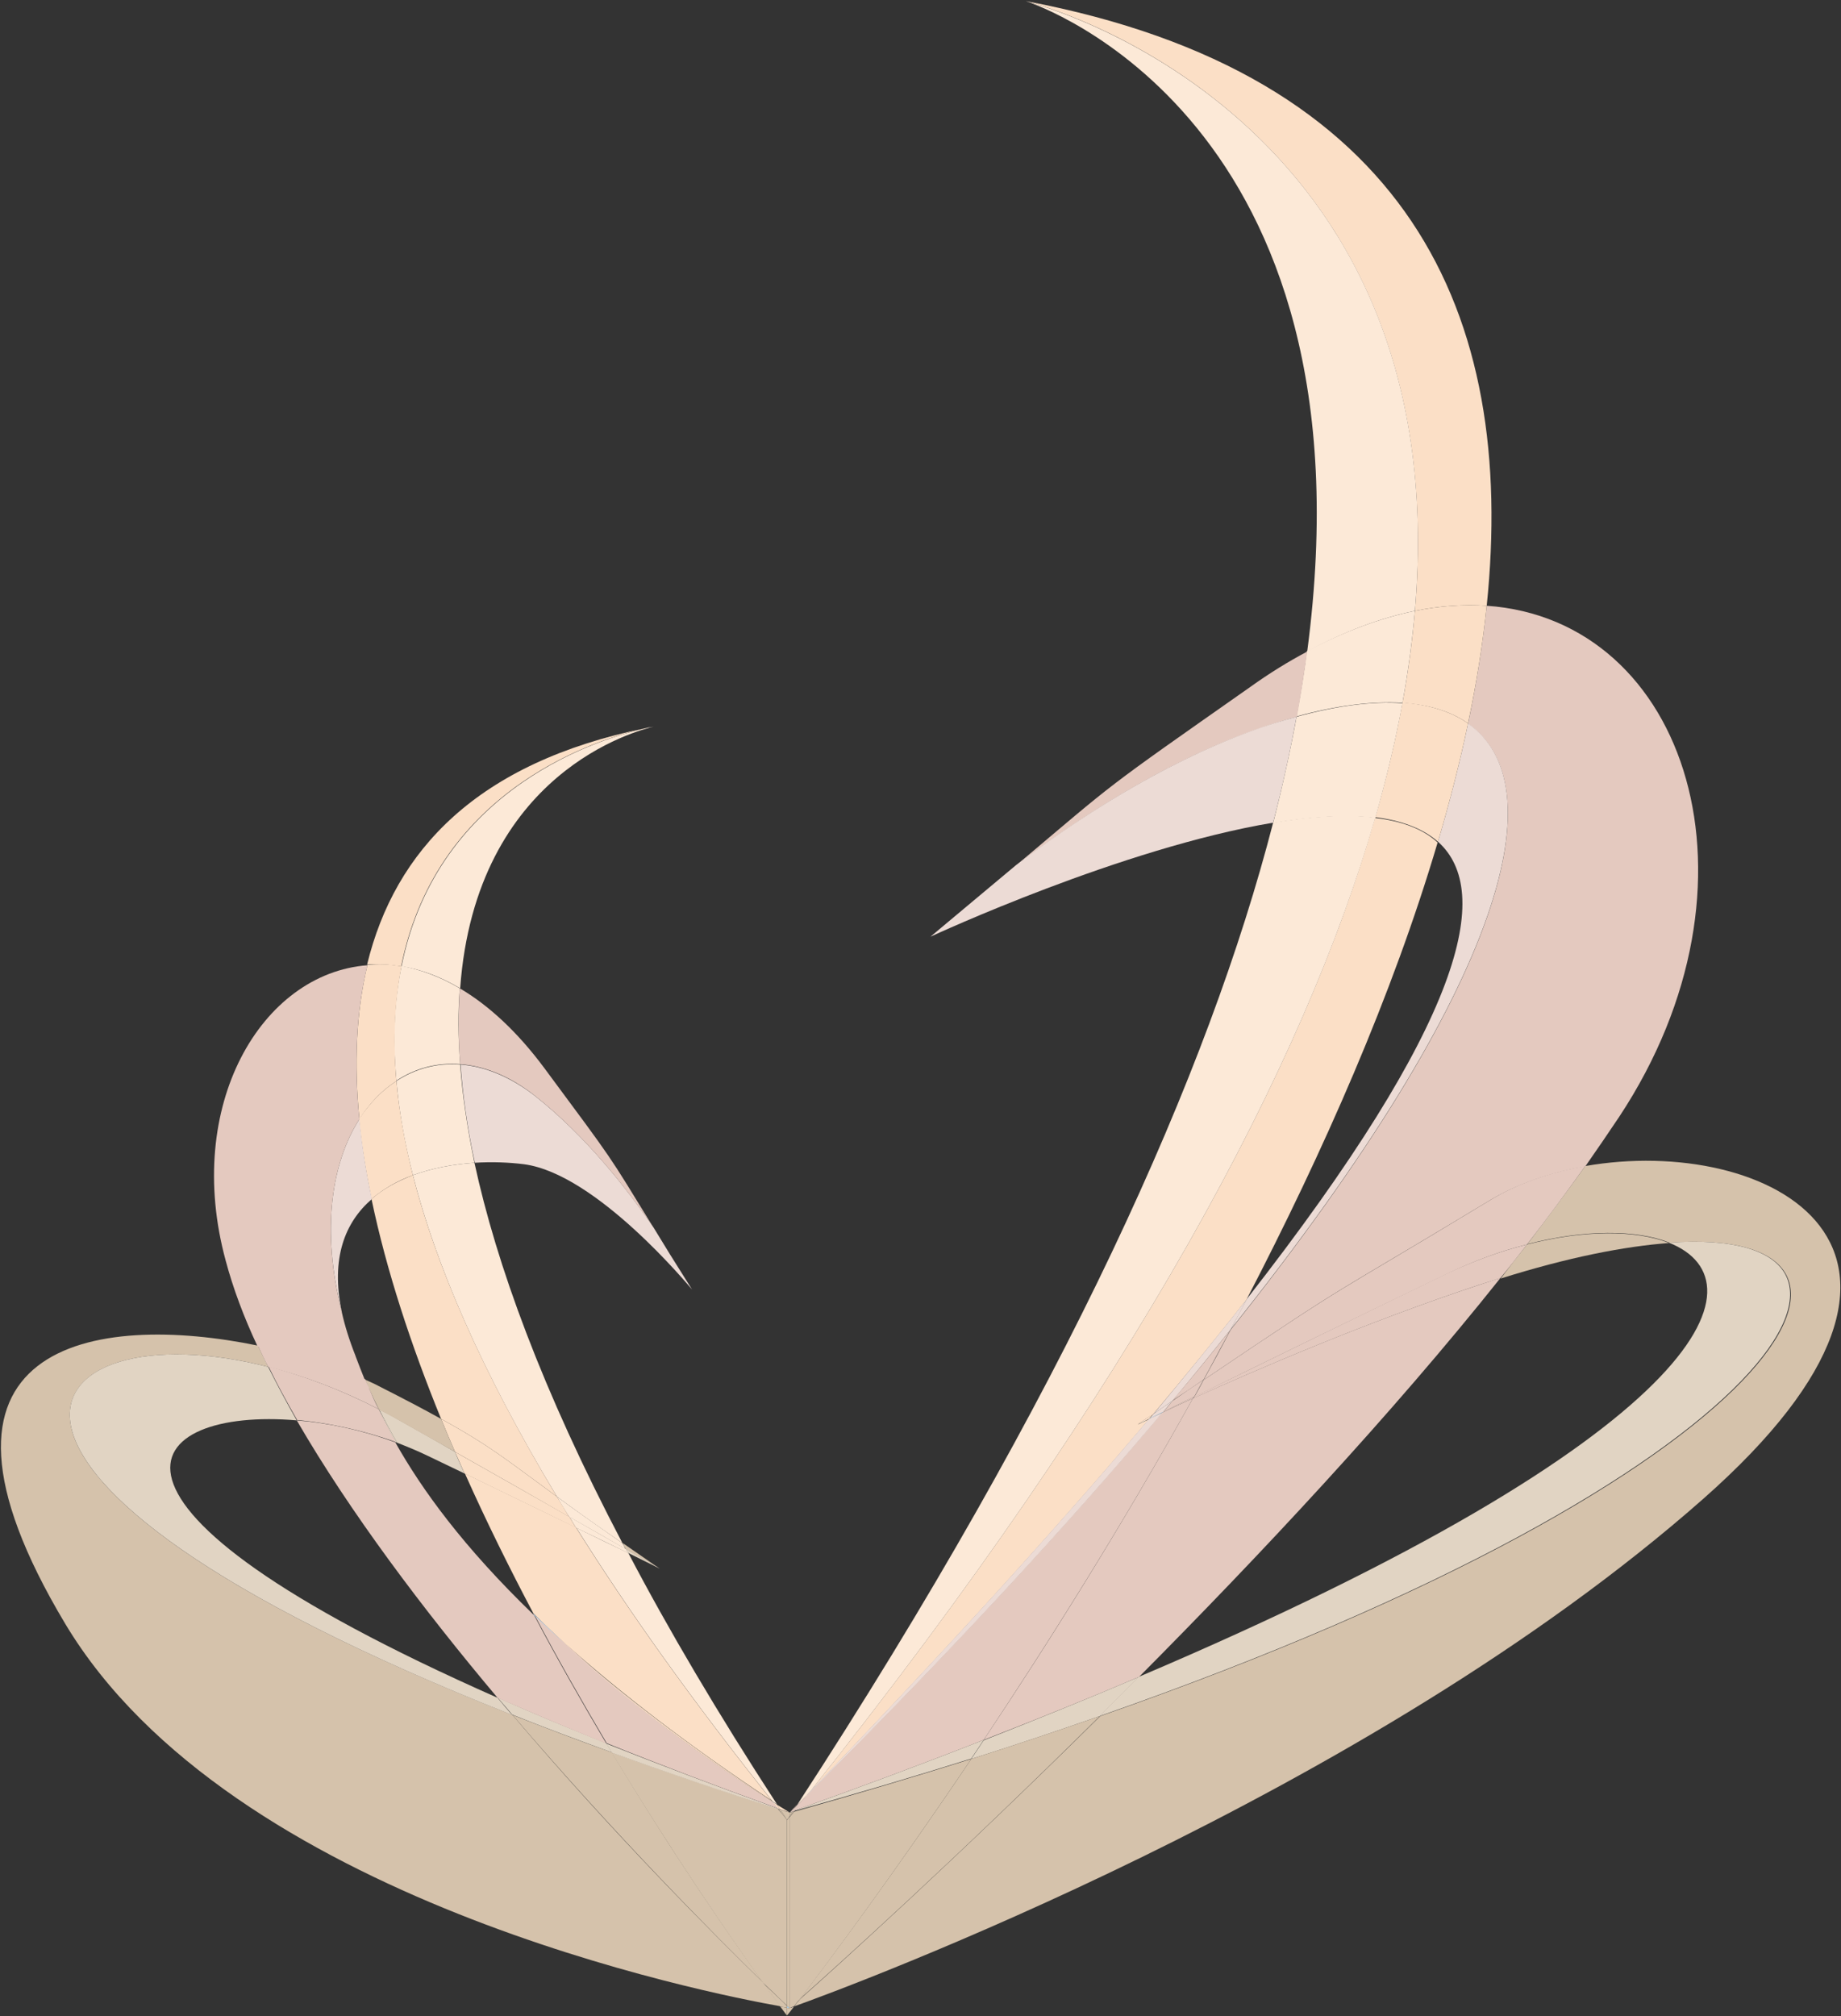 <svg xmlns="http://www.w3.org/2000/svg" width="502.5" height="550.2" viewBox="0 0 502.5 550.2"><rect x="0" y="0" width="502.5" height="550.2" fill="#333333" stroke="none"/><style>.st0{fill:#d5c2ab}.st1{fill:#e1d4c3}.st2{fill:#e4c9bf}.st3{fill:#fbdfc6}.st4{fill:#ecdbd5}.st5{fill:#fce9d7}.st6{fill:#b2d6f1}.st7{fill:#d7e8f7}</style><g id="XMLID_15_"><g id="XMLID_30_"><path id="XMLID_123_" class="st0" d="M432.7 318.2c49.5-8.7 110.4 21.9 32.1 90.9-91.9 81-233.5 133.2-248 138.4.4-.6 1-1.3 1.6-2 9.6-8.5 42.6-38.3 81.9-77.2 189.8-66.2 225.2-134.1 155.4-129.2-9.1-3.6-23.3-3.6-38.8.4 5.4-7.1 10.8-14.3 15.8-21.3z"/><path id="XMLID_122_" class="st1" d="M455.5 339.1c69.8-5 34.4 62.9-155.4 129.2l10.7-10.7c154.6-65.7 171.6-107.9 144.7-118.5z"/><path id="XMLID_121_" class="st2" d="M405.8 165.3c54.9 3.8 78.1 75.9 36.2 139.4-3 4.5-6.1 9-9.3 13.6-9.6 1.7-18.7 4.8-26.3 9.4-46.3 28-34.9 19.9-77.9 48.9 2.5-4.5 5-9.1 7.4-13.7 76.7-96.1 88.3-148.9 64.8-165.4 2.3-11 4-21.7 5.1-32.2z"/><path id="XMLID_120_" class="st0" d="M416.8 339.6c15.5-4 29.7-4 38.8-.4-12.2.9-27.6 3.9-46 9.7 2.4-3.2 4.8-6.3 7.2-9.3z"/><path id="XMLID_119_" class="st2" d="M432.7 318.2c-5 7-10.3 14.2-15.9 21.4-7.2 1.8-14.6 4.5-22 8.1-25.5 12.3-52.5 25.4-68.8 33.5.8-1.5 1.7-3 2.5-4.6 43-29 31.7-20.9 77.9-48.9 7.6-4.7 16.7-7.8 26.3-9.5z"/><path id="XMLID_118_" class="st2" d="M416.8 339.6c-2.4 3.1-4.8 6.2-7.3 9.2l-5.7 1.8c-30.5 10.1-60.7 23.1-78.1 31 .1-.2.2-.3.3-.5 16.4-8 43.3-21.2 68.8-33.5 7.4-3.5 14.8-6.2 22-8z"/><path id="XMLID_117_" class="st2" d="M403.8 350.6c1.9-.6 3.9-1.3 5.7-1.8-29.8 37.4-65.8 75.8-98.6 108.8-13.1 5.6-27.2 11.3-42.4 17.2 17.7-26.5 37.8-58.5 57.1-93.2 17.5-7.9 47.6-20.9 78.2-31z"/><path id="XMLID_116_" class="st3" d="M280 .3c104.8 19.8 134 85.5 125.8 165-6.1-.4-12.7 0-19.6 1.4C397.7 31.3 283.4 1.1 280 .3z"/><path id="XMLID_115_" class="st3" d="M386.2 166.7c6.9-1.4 13.4-1.8 19.6-1.4-1.1 10.5-2.8 21.2-5.1 32.1-4.7-3.3-10.7-5.1-17.9-5.6 1.6-8.7 2.7-17.1 3.4-25.1z"/><path id="XMLID_114_" class="st4" d="M400.7 197.4c23.5 16.5 11.9 69.3-64.8 165.4 1.5-2.8 2.9-5.5 4.4-8.3 59.5-76.1 67.3-111.3 52.2-124.8 3.2-10.9 6-21.7 8.2-32.3z"/><path id="XMLID_113_" class="st3" d="M400.7 197.4c-2.2 10.6-5 21.4-8.2 32.3-4.2-3.7-10.1-5.8-17.1-6.7 3.1-10.9 5.6-21.3 7.4-31.3 7.2.6 13.2 2.4 17.9 5.7z"/><path id="XMLID_112_" class="st5" d="M280 .3c3.4.9 117.8 31 106.2 166.4-9.2 1.9-19.1 5.5-29.4 11.1C376 32.6 283 1.3 280 .3z"/><path id="XMLID_111_" class="st5" d="M386.2 166.7c-.7 8-1.8 16.4-3.4 25.1-8.2-.5-18 .7-28.9 3.7 1.1-6.1 2.1-12 2.8-17.8 10.4-5.5 20.3-9.1 29.5-11z"/><path id="XMLID_110_" class="st5" d="M353.9 195.6c10.9-3 20.6-4.3 28.9-3.7-1.8 9.9-4.3 20.3-7.4 31.3-8.1-1-17.7-.3-27.9 1.4 2.6-10.2 4.7-19.8 6.4-29z"/><path id="XMLID_109_" class="st3" d="M310.5 388.7s.1-.1.3-.1c.1 0 .3-.1.4-.2h.1c.5-.3 1.3-.6 2.3-1.1-24.4 28.9-54.9 62.5-92.5 101.6 89-111.7 134.9-198.5 154.2-265.7 7 .8 13 2.9 17.1 6.7-12.3 41.6-31.2 84.4-52.2 124.8-7.6 9.7-16.1 20.1-25.5 31.3-1.3.7-2.7 1.7-4.2 2.7z"/><path id="XMLID_108_" class="st5" d="M347.5 224.5c10.2-1.7 19.8-2.4 27.9-1.4-19.4 67.3-65.3 154.1-154.2 265.7-1.2 1.2-2.4 2.5-3.6 3.7C291 379.8 330 292.3 347.5 224.5z"/><path id="XMLID_107_" class="st2" d="M356.8 177.8c-.8 5.8-1.7 11.7-2.8 17.8-4.1 1.1-8.4 2.5-12.8 4.1-24.7 9-47.7 24.2-63.9 36.5 28.2-23.8 23-20 63.9-48.7 5.3-3.8 10.5-7 15.6-9.7z"/><path id="XMLID_106_" class="st4" d="M353.9 195.6c-1.7 9.2-3.8 18.9-6.4 28.9-41.3 6.9-92.4 30.6-93.5 31.1l.1-.1c9.7-8.1 17.2-14.4 23.2-19.4 16.2-12.3 39.2-27.4 63.9-36.5 4.3-1.6 8.6-2.9 12.7-4z"/><path id="XMLID_105_" class="st4" d="M340.3 354.5c-1.4 2.8-2.9 5.6-4.4 8.3-5 6.3-10.3 12.8-15.9 19.5-1.6 1.1-3.4 2.3-5.1 3.5 9.3-11.2 17.8-21.6 25.4-31.3z"/><path id="XMLID_104_" class="st2" d="M335.9 362.8c-2.5 4.6-4.9 9.2-7.4 13.7-2.6 1.8-5.4 3.7-8.5 5.7 5.6-6.6 10.9-13.1 15.9-19.4z"/><path id="XMLID_103_" class="st2" d="M328.5 376.5c-.8 1.5-1.7 3.1-2.5 4.6-3.3 1.6-6.2 3-8.5 4.2.9-1 1.7-2 2.5-3 3-2.1 5.8-4 8.5-5.8z"/><path id="XMLID_102_" class="st2" d="M325.9 381.1c-.1.2-.2.3-.3.5-3.3 1.5-6.1 2.8-8.4 3.9l.2-.2c2.4-1.2 5.2-2.6 8.5-4.2z"/><path id="XMLID_101_" class="st4" d="M320 382.3c-.8 1-1.7 2-2.5 3-1.5.7-2.8 1.4-3.8 1.9.4-.5.8-.9 1.2-1.4 1.7-1.2 3.4-2.4 5.1-3.5z"/><path id="XMLID_100_" class="st2" d="M317.2 385.5c2.3-1.1 5.1-2.4 8.4-3.9-19.3 34.7-39.4 66.6-57.1 93.2-16 6.3-33.2 12.7-51.7 19.3 1.1-1.4 2.2-2.8 3.4-4.2 38.9-38.8 71-73.6 97-104.4z"/><path id="XMLID_99_" class="st6" d="M317.4 385.3c0 .1-.1.1-.2.2-1.4.7-2.7 1.3-3.7 1.7l.1-.1c1.1-.5 2.3-1.1 3.8-1.8z"/><path id="XMLID_98_" class="st3" d="M314.8 385.8c-.4.5-.8.9-1.2 1.4l-2.4 1.2h-.1c-.2.1-.3.2-.4.2-.1.1-.2.1-.3.1 1.6-1 3-2 4.4-2.9z"/><path id="XMLID_97_" class="st4" d="M313.6 387.2c1-.5 2.2-1 3.7-1.7-26 30.8-58.1 65.6-97.1 104.5l.9-1.2c37.6-39.1 68.1-72.7 92.5-101.6z"/><path id="XMLID_96_" class="st6" d="M313.6 387.2c-1.1.5-1.9.9-2.4 1.2l2.4-1.2z"/><path id="XMLID_95_" class="st6" d="M310.5 388.7s.1-.1.3-.1c-.2 0-.3.1-.3.1z"/><path id="XMLID_94_" class="st1" d="M310.9 457.6l-10.7 10.7c-11.2 3.9-22.8 7.8-35.1 11.7 1.1-1.7 2.3-3.4 3.4-5.1 15.2-6 29.3-11.7 42.4-17.3z"/><path id="XMLID_93_" class="st0" d="M265.1 480c12.2-3.9 23.9-7.8 35.1-11.7-39.3 39-72.3 68.7-81.9 77.2 7.2-9.4 24.9-33 46.8-65.5z"/><path id="XMLID_92_" class="st1" d="M268.5 474.8c-1.1 1.7-2.3 3.4-3.4 5.1-15.3 4.8-31.4 9.6-48.4 14.3 0-.1.1-.1.1-.1 18.5-6.6 35.7-13 51.7-19.3z"/><path id="XMLID_91_" class="st0" d="M265.1 480c-21.9 32.5-39.6 56.2-46.8 65.6-1.8 1.6-2.8 2.5-2.8 2.5v-52.2l1.2-1.5c17-4.8 33.1-9.6 48.4-14.4z"/><path id="XMLID_90_" class="st5" d="M221.1 488.8l-.9 1.2-2.8 2.8c.1-.1.1-.2.2-.3 1.1-1.2 2.3-2.5 3.5-3.7z"/><path id="XMLID_89_" class="st2" d="M217.4 492.8l2.8-2.8c-1.1 1.4-2.2 2.8-3.4 4.2-.2 0-.3.1-.5.2.4-.6.7-1.1 1.1-1.6z"/><path id="XMLID_88_" class="st5" d="M215.5 494.6c.7-.7 1.3-1.4 2-2.1-.1.1-.1.2-.2.3l-1.8 1.8z"/><path id="XMLID_87_" class="st2" d="M217.4 492.8c-.3.5-.7 1-1 1.5-.3.1-.6.2-.8.3.5-.6 1.1-1.2 1.8-1.8z"/><path id="XMLID_86_" class="st1" d="M216.8 494.2l-.1.1c-.1 0-.3.1-.4.1 0 0 0-.1.1-.1s.3-.1.4-.1z"/><path id="XMLID_85_" class="st0" d="M218.3 545.5c-.6.8-1.1 1.4-1.6 2-.8.3-1.2.4-1.2.4s1-.8 2.8-2.4z"/><path id="XMLID_84_" class="st0" d="M216.7 494.3l-1.2 1.5v-.2c.3-.4.5-.8.8-1.2.2 0 .3-.1.4-.1z"/><path id="XMLID_83_" class="st1" d="M216.4 494.3c-.1.1-.1.1 0 0-.3.2-.6.2-.8.3.2-.1.5-.2.8-.3z"/><path id="XMLID_82_" class="st0" d="M216.3 494.4c-.3.4-.5.8-.8 1.2v-1c.3 0 .5-.1.8-.2z"/><path id="XMLID_81_" class="st0" d="M215.5 548s.4-.1 1.2-.4c-1.2 1.6-1.9 2.4-1.9 2.4v-2.1c.5.1.7.1.7.1z"/><path id="XMLID_80_" class="st0" d="M215.5 495.8V548s-.2-.2-.7-.6v-50.7c.3-.3.5-.6.7-.9z"/><path id="XMLID_79_" class="st0" d="M215.5 495.6v.2c-.2.3-.4.6-.7.8.3-.3.5-.6.7-1z"/><path id="XMLID_78_" class="st0" d="M215.5 494.6v1c-.2.3-.4.7-.7 1-.6-.9-1.2-1.9-1.8-2.8.8.3 1.7.6 2.5.8z"/><path id="XMLID_77_" class="st3" d="M215.5 494.6c-.9-.3-1.7-.6-2.6-.9-.3-.4-.5-.8-.8-1.2 1.2.7 2.3 1.4 3.4 2.1z"/><path id="XMLID_76_" class="st1" d="M215.5 494.6c-.8-.3-1.7-.5-2.5-.8l-.1-.1c.9.3 1.7.6 2.6.9z"/><path id="XMLID_75_" class="st6" d="M215.5 548s-.2 0-.7-.1v-.5c.5.4.7.6.7.6z"/><path id="XMLID_74_" class="st0" d="M214.8 547.9v2.1c-.1-.1-.7-.9-1.8-2.4.8.1 1.4.2 1.8.3z"/><path id="XMLID_73_" class="st0" d="M214.8 547.4v.5c-.4-.1-1-.2-1.8-.3-1.1-1.5-2.7-3.7-4.8-6.5 3.3 3.1 5.6 5.2 6.6 6.3z"/><path id="XMLID_72_" class="st0" d="M214.8 496.6v50.7c-1.1-1-3.3-3.2-6.6-6.3-8.5-11.8-24.2-34.5-41.3-62.8 14 5 29.1 10.2 45.4 15.4.9 1 1.7 2 2.5 3z"/><path id="XMLID_71_" class="st0" d="M213 493.8c.6.9 1.2 1.9 1.8 2.8l-2.4-3c.2.1.4.2.6.2z"/><path id="XMLID_70_" class="st1" d="M212.9 493.7l.1.1c-.2-.1-.4-.1-.6-.2 0-.1-.1-.1-.1-.2.2.2.4.2.6.3z"/><path id="XMLID_69_" class="st3" d="M212.1 492.5c.3.4.5.8.8 1.2-.2-.1-.4-.1-.6-.2l-1.5-1.8c.5.2.9.5 1.3.8z"/><path id="XMLID_68_" class="st1" d="M212.3 493.5c0 .1.1.1.1.2-16.4-5.2-31.5-10.4-45.4-15.4-.5-.8-1-1.7-1.5-2.5 14.1 5.6 29.7 11.5 46.8 17.7z"/><path id="XMLID_67_" class="st7" d="M212.1 492.4l.1.1c-.4-.3-.8-.5-1.3-.8-.1-.1-.1-.1-.1-.2.4.3.8.6 1.3.9z"/><path id="XMLID_66_" class="st5" d="M212.1 492.4c-.4-.3-.9-.6-1.3-.9-21.8-27.3-39.4-52.1-53.5-74.6 5.5 2.7 10.4 5.1 14.2 6.9 10.9 20.8 24.4 43.7 40.6 68.6z"/><path id="XMLID_65_" class="st2" d="M210.9 491.7l1.5 1.8c-17.2-6.2-32.7-12.1-46.8-17.8-6.5-11-13.2-22.7-19.7-35 2.7 2.5 5.5 5.2 8.4 7.8.1 0 .1.1.1.1l.1.1c.1.1.2.2.3.2 15.3 14.2 33.8 28.5 56.1 42.8z"/><path id="XMLID_64_" class="st3" d="M210.7 491.5c.1.1.1.1.1.2-22.2-14.3-40.8-28.6-56.1-42.6 14.5 12.8 32.7 26.9 56 42.4z"/><path id="XMLID_63_" class="st0" d="M208.3 541c2 2.8 3.6 5 4.8 6.5-19.6-3.5-150.1-29-195.3-104.4-46.2-77.2 8.5-85 52.6-75.9.9 1.9 1.8 3.8 2.8 5.8-64.8-16.5-100.8 28.9 66.7 95 28 33 55.7 60.6 68.4 73z"/><path id="XMLID_62_" class="st4" d="M188.9 351.9c-.8-.9-26.1-31.6-45.9-34.2-4-.5-8.6-.7-13.4-.4-2.1-9.7-3.3-18.6-3.9-26.8 6.6.5 13.6 3.3 20.5 8.7 13.5 10.7 24.7 24.8 32.2 35.8 2.6 4.3 6 9.8 10.5 16.9z"/><path id="XMLID_61_" class="st0" d="M180.1 428.1c0-.1 0-.1 0 0 0-.1 0-.1 0 0-.7-.4-4.1-2.4-9.3-5.4-.3-.5-.6-1.1-.8-1.6 3 2.1 6.4 4.4 10.1 7z"/><path id="XMLID_60_" class="st5" d="M177.3 198.5c.4-.1.7-.1 1.1-.2-4.3 1-48.5 12.3-52.8 71.4-5.4-3.2-10.8-5.2-16-6 9.9-49.4 55.5-62.5 66.7-65 .1 0 .2 0 .3-.1h.1c.1 0 .3-.1.4-.1 0 .1.1 0 .2 0z"/><path id="XMLID_59_" class="st2" d="M178.3 334.9c-7.5-11-18.7-25.1-32.2-35.8-6.8-5.4-13.8-8.2-20.5-8.7-.6-7.5-.5-14.4-.1-20.7 7.8 4.6 15.6 11.7 23.1 21.8 19.5 26.3 17.1 22.9 29.7 43.4z"/><path id="XMLID_58_" class="st7" d="M177.3 198.5c-.1 0-.2 0-.3.1.1 0 .2-.1.3-.1z"/><path id="XMLID_57_" class="st1" d="M180 428c-.6-.3-3.8-1.9-8.7-4.3-.2-.4-.4-.7-.6-1.1 5.3 3.1 8.7 5 9.3 5.4z"/><path id="XMLID_56_" class="st5" d="M170.8 422.7c.2.4.4.7.6 1.1-3.8-1.9-8.6-4.2-14.2-6.9l-1.8-3c6 3.4 11.2 6.4 15.4 8.8z"/><path id="XMLID_55_" class="st5" d="M169.9 421.1c.3.5.6 1.1.8 1.6-4.1-2.4-9.4-5.4-15.4-8.8-1.1-1.8-2.3-3.7-3.3-5.5 4.6 3.4 10.4 7.5 17.9 12.7z"/><path id="XMLID_54_" class="st0" d="M167 478.2c17 28.3 32.8 51 41.3 62.8-12.7-12.4-40.3-40.1-68.4-73 8.5 3.3 17.5 6.8 27.1 10.2z"/><path id="XMLID_53_" class="st1" d="M165.5 475.7c.5.8 1 1.7 1.5 2.5-9.6-3.5-18.7-6.9-27.2-10.3-1.3-1.6-2.7-3.1-4-4.7 9.1 4.1 19 8.2 29.7 12.5z"/><path id="XMLID_52_" class="st2" d="M145.8 440.8c6.5 12.3 13.2 24 19.7 35-10.7-4.3-20.6-8.5-29.7-12.5-20.2-24-40.2-50.5-54.8-75.7 8.7.7 18 2.7 26.9 6 7.2 12.8 18.5 28.5 37.9 47.2z"/><path id="XMLID_51_" class="st3" d="M157.2 416.8c14.1 22.5 31.7 47.3 53.5 74.6-23.3-15.4-41.5-29.6-55.9-42.4-.1-.1-.2-.1-.3-.2l-.1-.1-.1-.1c-3-2.8-5.9-5.5-8.7-8.3-6.5-12.3-12.9-25.2-18.7-38.2 10.7 5.2 21.4 10.4 30.3 14.7z"/><path id="XMLID_50_" class="st3" d="M155.4 413.9l1.8 3c-8.9-4.4-19.6-9.5-30.4-14.8-.9-2-1.7-3.9-2.6-5.9 11 6.2 21.9 12.4 31.2 17.7-.1-.1-.1-.1 0 0z"/><path id="XMLID_49_" class="st3" d="M152 408.4c1.1 1.8 2.2 3.6 3.3 5.5-9.2-5.3-20.1-11.5-31.1-17.7-1.3-3-2.6-6-3.8-9 13.8 7.6 18 11.3 31.6 21.2z"/><path id="XMLID_48_" class="st5" d="M169.9 421.1c-7.6-5.2-13.3-9.3-17.9-12.7-20.8-34.5-33.1-63.5-39.3-87.7 5.4-2 11.2-3 16.8-3.4 6 27.7 18.4 61.9 40.4 103.8z"/><path id="XMLID_47_" class="st6" d="M154.2 448.6c-3-2.7-5.8-5.3-8.4-7.8-.1-.2-.2-.3-.3-.5 2.8 2.7 5.7 5.5 8.7 8.3z"/><path id="XMLID_46_" class="st3" d="M176.2 198.7c-11.2 2.5-56.8 15.5-66.7 65-3.2-.5-6.3-.7-9.3-.5 7.6-31.2 30.1-55.1 76-64.5z"/><path id="XMLID_45_" class="st3" d="M152 408.4c-13.6-9.9-17.8-13.6-31.6-21.2-8.2-20.1-14.9-40.4-19-60 3.2-2.8 7.1-4.9 11.3-6.5 6.2 24.2 18.5 53.1 39.3 87.7z"/><path id="XMLID_44_" class="st1" d="M135.8 463.3c1.3 1.6 2.7 3.2 4 4.7-167.4-66.2-131.4-111.5-66.6-95 2.4 4.8 5 9.7 7.8 14.6-41.8-3.6-67.2 21.8 54.8 75.7z"/><path id="XMLID_43_" class="st5" d="M125.6 290.5c.6 8.2 1.9 17.1 3.9 26.8-5.6.4-11.4 1.4-16.8 3.4-2.4-9.3-3.8-17.8-4.5-25.7 5.2-3.4 11.1-5 17.4-4.5z"/><path id="XMLID_42_" class="st5" d="M125.5 269.7c-.5 6.3-.5 13.2.1 20.7-6.3-.5-12.3 1.1-17.4 4.5-1.1-11.8-.5-22.1 1.4-31.3 5.2 1 10.5 2.9 15.9 6.1z"/><path id="XMLID_41_" class="st1" d="M124.2 396.2c.8 2 1.7 3.9 2.6 5.9-3.4-1.6-6.8-3.3-10.2-4.9-2.7-1.3-5.4-2.4-8.2-3.5-1.8-3.1-3.4-6.1-4.9-9.1 1.6.8 3.2 1.6 4.7 2.5 5.3 3 10.7 6 16 9.1z"/><path id="XMLID_40_" class="st0" d="M120.4 387.2c1.2 3 2.5 6 3.8 9-5.4-3-10.8-6.1-16-9-1.6-.9-3.2-1.7-4.7-2.5-.9-1.8-1.8-3.6-2.6-5.4 0-.1-.1-.3-.2-.4-.3-.8-.7-1.6-1-2.4 1.3.6 2.5 1.1 3.6 1.7 7.1 3.6 12.6 6.5 17.1 9z"/><path id="XMLID_39_" class="st1" d="M108.4 393.7c-.2-.1-.3-.1-.5-.2-1.8-3.2-3.3-6.2-4.7-9 .1 0 .1.1.2.1 1.6 3 3.2 6 5 9.1z"/><path id="XMLID_38_" class="st3" d="M108.2 295c.7 7.9 2.2 16.5 4.5 25.7-4.2 1.5-8 3.7-11.3 6.5-1.5-7.4-2.7-14.7-3.4-21.8 2.9-4.4 6.3-7.9 10.2-10.4z"/><path id="XMLID_37_" class="st3" d="M109.6 263.7c-1.8 9.1-2.4 19.5-1.4 31.3-3.9 2.5-7.3 6-10.1 10.4-1.5-15-.9-29.2 2.2-42.1 3-.3 6.1-.2 9.3.4z"/><path id="XMLID_36_" class="st0" d="M103.5 384.6c-.1 0-.1-.1-.2-.1-.9-1.9-1.7-3.6-2.4-5.3.8 1.8 1.6 3.6 2.6 5.4z"/><path id="XMLID_35_" class="st2" d="M103.3 384.5c1.4 2.8 2.9 5.8 4.7 9-8.9-3.2-18.3-5.2-26.9-6-2.8-4.9-5.5-9.8-7.8-14.6 9.5 2.5 19.7 6.3 30 11.6z"/><path id="XMLID_34_" class="st2" d="M100.9 379.2c.7 1.7 1.5 3.5 2.4 5.3-10.3-5.3-20.5-9.1-30.1-11.5-1-1.9-1.9-3.8-2.8-5.8 11 2.3 21.3 5.6 29.3 9.2.3.8.7 1.6 1.1 2.4-.1.1 0 .2.1.4z"/><path id="XMLID_33_" class="st0" d="M100.7 378.8c-.4-.8-.7-1.6-1.1-2.4h.1c.3.8.6 1.6 1 2.4z"/><path id="XMLID_32_" class="st4" d="M98.1 305.4c.7 7.1 1.8 14.4 3.4 21.8-7.3 6.3-11.3 16.1-8.2 30.8-5.7-22.4-2.8-40.7 4.8-52.6z"/><path id="XMLID_31_" class="st2" d="M98.1 305.4c-7.6 11.9-10.5 30.3-4.8 52.6v.1c.8 3.6 2 7.5 3.7 11.8 0 .1.1.2.1.3.8 2.1 1.6 4.2 2.5 6.4-7.9-3.6-18.3-6.9-29.3-9.2-3.8-8.1-6.7-15.9-8.7-23.4-11.5-42.3 9.7-78.4 38.7-80.6-3.1 12.8-3.7 27-2.2 42z"/></g></g></svg>